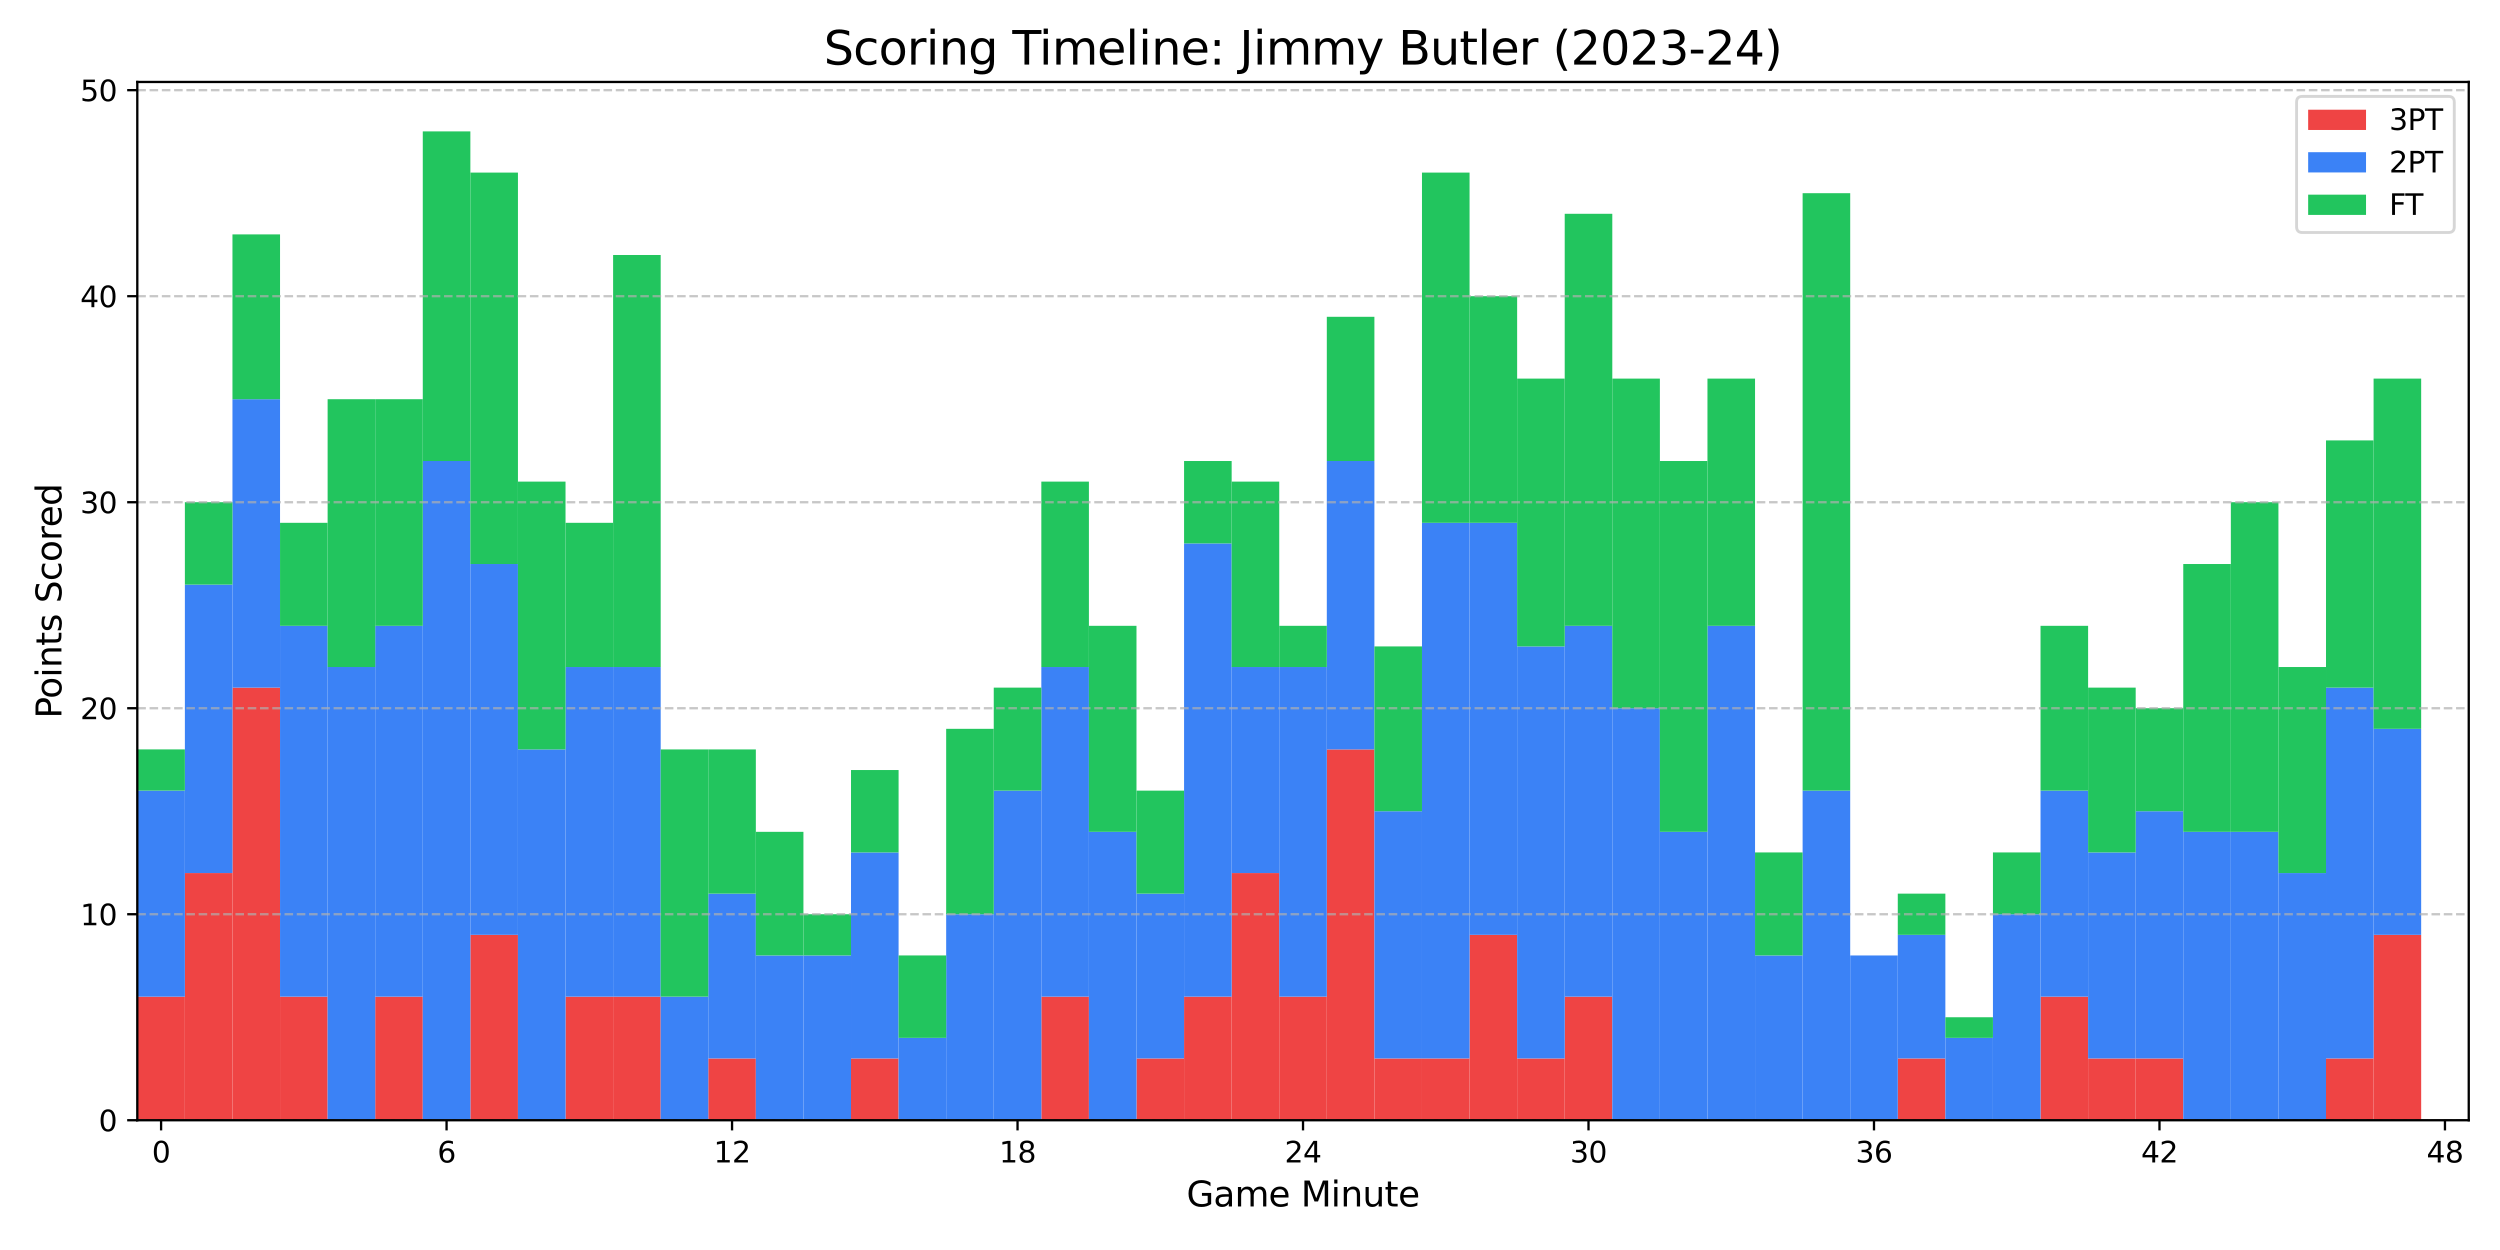 <?xml version="1.0" encoding="utf-8" standalone="no"?>
<!DOCTYPE svg PUBLIC "-//W3C//DTD SVG 1.1//EN"
  "http://www.w3.org/Graphics/SVG/1.1/DTD/svg11.dtd">
<svg xmlns:xlink="http://www.w3.org/1999/xlink" width="864pt" height="432pt" viewBox="0 0 864 432" xmlns="http://www.w3.org/2000/svg" version="1.1">
 <defs>
  <style type="text/css">*{stroke-linejoin: round; stroke-linecap: butt}</style>
 </defs>
 <g id="figure_1">
  <g id="patch_1">
   <path d="M 0 432 
L 864 432 
L 864 0 
L 0 0 
z
" style="fill: #ffffff"/>
  </g>
  <g id="axes_1">
   <g id="patch_2">
    <path d="M 47.45 387.16 
L 853.2 387.16 
L 853.2 28.32 
L 47.45 28.32 
z
" style="fill: #ffffff"/>
   </g>
   <g id="patch_3">
    <path d="M 47.45 387.16 
L 63.894 387.16 
L 63.894 344.441 
L 47.45 344.441 
z
" clip-path="url(#p9a9ae11606)" style="fill: #ef4444"/>
   </g>
   <g id="patch_4">
    <path d="M 63.894 387.16 
L 80.338 387.16 
L 80.338 301.722 
L 63.894 301.722 
z
" clip-path="url(#p9a9ae11606)" style="fill: #ef4444"/>
   </g>
   <g id="patch_5">
    <path d="M 80.338 387.16 
L 96.782 387.16 
L 96.782 237.643 
L 80.338 237.643 
z
" clip-path="url(#p9a9ae11606)" style="fill: #ef4444"/>
   </g>
   <g id="patch_6">
    <path d="M 96.782 387.16 
L 113.226 387.16 
L 113.226 344.441 
L 96.782 344.441 
z
" clip-path="url(#p9a9ae11606)" style="fill: #ef4444"/>
   </g>
   <g id="patch_7">
    <path d="M 113.226 387.16 
L 129.669 387.16 
L 129.669 387.16 
L 113.226 387.16 
z
" clip-path="url(#p9a9ae11606)" style="fill: #ef4444"/>
   </g>
   <g id="patch_8">
    <path d="M 129.669 387.16 
L 146.113 387.16 
L 146.113 344.441 
L 129.669 344.441 
z
" clip-path="url(#p9a9ae11606)" style="fill: #ef4444"/>
   </g>
   <g id="patch_9">
    <path d="M 146.113 387.16 
L 162.557 387.16 
L 162.557 387.16 
L 146.113 387.16 
z
" clip-path="url(#p9a9ae11606)" style="fill: #ef4444"/>
   </g>
   <g id="patch_10">
    <path d="M 162.557 387.16 
L 179.001 387.16 
L 179.001 323.081 
L 162.557 323.081 
z
" clip-path="url(#p9a9ae11606)" style="fill: #ef4444"/>
   </g>
   <g id="patch_11">
    <path d="M 179.001 387.16 
L 195.445 387.16 
L 195.445 387.16 
L 179.001 387.16 
z
" clip-path="url(#p9a9ae11606)" style="fill: #ef4444"/>
   </g>
   <g id="patch_12">
    <path d="M 195.445 387.16 
L 211.889 387.16 
L 211.889 344.441 
L 195.445 344.441 
z
" clip-path="url(#p9a9ae11606)" style="fill: #ef4444"/>
   </g>
   <g id="patch_13">
    <path d="M 211.889 387.16 
L 228.333 387.16 
L 228.333 344.441 
L 211.889 344.441 
z
" clip-path="url(#p9a9ae11606)" style="fill: #ef4444"/>
   </g>
   <g id="patch_14">
    <path d="M 228.333 387.16 
L 244.777 387.16 
L 244.777 387.16 
L 228.333 387.16 
z
" clip-path="url(#p9a9ae11606)" style="fill: #ef4444"/>
   </g>
   <g id="patch_15">
    <path d="M 244.777 387.16 
L 261.22 387.16 
L 261.22 365.8 
L 244.777 365.8 
z
" clip-path="url(#p9a9ae11606)" style="fill: #ef4444"/>
   </g>
   <g id="patch_16">
    <path d="M 261.22 387.16 
L 277.664 387.16 
L 277.664 387.16 
L 261.22 387.16 
z
" clip-path="url(#p9a9ae11606)" style="fill: #ef4444"/>
   </g>
   <g id="patch_17">
    <path d="M 277.664 387.16 
L 294.108 387.16 
L 294.108 387.16 
L 277.664 387.16 
z
" clip-path="url(#p9a9ae11606)" style="fill: #ef4444"/>
   </g>
   <g id="patch_18">
    <path d="M 294.108 387.16 
L 310.552 387.16 
L 310.552 365.8 
L 294.108 365.8 
z
" clip-path="url(#p9a9ae11606)" style="fill: #ef4444"/>
   </g>
   <g id="patch_19">
    <path d="M 310.552 387.16 
L 326.996 387.16 
L 326.996 387.16 
L 310.552 387.16 
z
" clip-path="url(#p9a9ae11606)" style="fill: #ef4444"/>
   </g>
   <g id="patch_20">
    <path d="M 326.996 387.16 
L 343.44 387.16 
L 343.44 387.16 
L 326.996 387.16 
z
" clip-path="url(#p9a9ae11606)" style="fill: #ef4444"/>
   </g>
   <g id="patch_21">
    <path d="M 343.44 387.16 
L 359.884 387.16 
L 359.884 387.16 
L 343.44 387.16 
z
" clip-path="url(#p9a9ae11606)" style="fill: #ef4444"/>
   </g>
   <g id="patch_22">
    <path d="M 359.884 387.16 
L 376.328 387.16 
L 376.328 344.441 
L 359.884 344.441 
z
" clip-path="url(#p9a9ae11606)" style="fill: #ef4444"/>
   </g>
   <g id="patch_23">
    <path d="M 376.328 387.16 
L 392.771 387.16 
L 392.771 387.16 
L 376.328 387.16 
z
" clip-path="url(#p9a9ae11606)" style="fill: #ef4444"/>
   </g>
   <g id="patch_24">
    <path d="M 392.771 387.16 
L 409.215 387.16 
L 409.215 365.8 
L 392.771 365.8 
z
" clip-path="url(#p9a9ae11606)" style="fill: #ef4444"/>
   </g>
   <g id="patch_25">
    <path d="M 409.215 387.16 
L 425.659 387.16 
L 425.659 344.441 
L 409.215 344.441 
z
" clip-path="url(#p9a9ae11606)" style="fill: #ef4444"/>
   </g>
   <g id="patch_26">
    <path d="M 425.659 387.16 
L 442.103 387.16 
L 442.103 301.722 
L 425.659 301.722 
z
" clip-path="url(#p9a9ae11606)" style="fill: #ef4444"/>
   </g>
   <g id="patch_27">
    <path d="M 442.103 387.16 
L 458.547 387.16 
L 458.547 344.441 
L 442.103 344.441 
z
" clip-path="url(#p9a9ae11606)" style="fill: #ef4444"/>
   </g>
   <g id="patch_28">
    <path d="M 458.547 387.16 
L 474.991 387.16 
L 474.991 259.003 
L 458.547 259.003 
z
" clip-path="url(#p9a9ae11606)" style="fill: #ef4444"/>
   </g>
   <g id="patch_29">
    <path d="M 474.991 387.16 
L 491.435 387.16 
L 491.435 365.8 
L 474.991 365.8 
z
" clip-path="url(#p9a9ae11606)" style="fill: #ef4444"/>
   </g>
   <g id="patch_30">
    <path d="M 491.435 387.16 
L 507.879 387.16 
L 507.879 365.8 
L 491.435 365.8 
z
" clip-path="url(#p9a9ae11606)" style="fill: #ef4444"/>
   </g>
   <g id="patch_31">
    <path d="M 507.879 387.16 
L 524.322 387.16 
L 524.322 323.081 
L 507.879 323.081 
z
" clip-path="url(#p9a9ae11606)" style="fill: #ef4444"/>
   </g>
   <g id="patch_32">
    <path d="M 524.322 387.16 
L 540.766 387.16 
L 540.766 365.8 
L 524.322 365.8 
z
" clip-path="url(#p9a9ae11606)" style="fill: #ef4444"/>
   </g>
   <g id="patch_33">
    <path d="M 540.766 387.16 
L 557.21 387.16 
L 557.21 344.441 
L 540.766 344.441 
z
" clip-path="url(#p9a9ae11606)" style="fill: #ef4444"/>
   </g>
   <g id="patch_34">
    <path d="M 557.21 387.16 
L 573.654 387.16 
L 573.654 387.16 
L 557.21 387.16 
z
" clip-path="url(#p9a9ae11606)" style="fill: #ef4444"/>
   </g>
   <g id="patch_35">
    <path d="M 573.654 387.16 
L 590.098 387.16 
L 590.098 387.16 
L 573.654 387.16 
z
" clip-path="url(#p9a9ae11606)" style="fill: #ef4444"/>
   </g>
   <g id="patch_36">
    <path d="M 590.098 387.16 
L 606.542 387.16 
L 606.542 387.16 
L 590.098 387.16 
z
" clip-path="url(#p9a9ae11606)" style="fill: #ef4444"/>
   </g>
   <g id="patch_37">
    <path d="M 606.542 387.16 
L 622.986 387.16 
L 622.986 387.16 
L 606.542 387.16 
z
" clip-path="url(#p9a9ae11606)" style="fill: #ef4444"/>
   </g>
   <g id="patch_38">
    <path d="M 622.986 387.16 
L 639.43 387.16 
L 639.43 387.16 
L 622.986 387.16 
z
" clip-path="url(#p9a9ae11606)" style="fill: #ef4444"/>
   </g>
   <g id="patch_39">
    <path d="M 639.43 387.16 
L 655.873 387.16 
L 655.873 387.16 
L 639.43 387.16 
z
" clip-path="url(#p9a9ae11606)" style="fill: #ef4444"/>
   </g>
   <g id="patch_40">
    <path d="M 655.873 387.16 
L 672.317 387.16 
L 672.317 365.8 
L 655.873 365.8 
z
" clip-path="url(#p9a9ae11606)" style="fill: #ef4444"/>
   </g>
   <g id="patch_41">
    <path d="M 672.317 387.16 
L 688.761 387.16 
L 688.761 387.16 
L 672.317 387.16 
z
" clip-path="url(#p9a9ae11606)" style="fill: #ef4444"/>
   </g>
   <g id="patch_42">
    <path d="M 688.761 387.16 
L 705.205 387.16 
L 705.205 387.16 
L 688.761 387.16 
z
" clip-path="url(#p9a9ae11606)" style="fill: #ef4444"/>
   </g>
   <g id="patch_43">
    <path d="M 705.205 387.16 
L 721.649 387.16 
L 721.649 344.441 
L 705.205 344.441 
z
" clip-path="url(#p9a9ae11606)" style="fill: #ef4444"/>
   </g>
   <g id="patch_44">
    <path d="M 721.649 387.16 
L 738.093 387.16 
L 738.093 365.8 
L 721.649 365.8 
z
" clip-path="url(#p9a9ae11606)" style="fill: #ef4444"/>
   </g>
   <g id="patch_45">
    <path d="M 738.093 387.16 
L 754.537 387.16 
L 754.537 365.8 
L 738.093 365.8 
z
" clip-path="url(#p9a9ae11606)" style="fill: #ef4444"/>
   </g>
   <g id="patch_46">
    <path d="M 754.537 387.16 
L 770.981 387.16 
L 770.981 387.16 
L 754.537 387.16 
z
" clip-path="url(#p9a9ae11606)" style="fill: #ef4444"/>
   </g>
   <g id="patch_47">
    <path d="M 770.981 387.16 
L 787.424 387.16 
L 787.424 387.16 
L 770.981 387.16 
z
" clip-path="url(#p9a9ae11606)" style="fill: #ef4444"/>
   </g>
   <g id="patch_48">
    <path d="M 787.424 387.16 
L 803.868 387.16 
L 803.868 387.16 
L 787.424 387.16 
z
" clip-path="url(#p9a9ae11606)" style="fill: #ef4444"/>
   </g>
   <g id="patch_49">
    <path d="M 803.868 387.16 
L 820.312 387.16 
L 820.312 365.8 
L 803.868 365.8 
z
" clip-path="url(#p9a9ae11606)" style="fill: #ef4444"/>
   </g>
   <g id="patch_50">
    <path d="M 820.312 387.16 
L 836.756 387.16 
L 836.756 323.081 
L 820.312 323.081 
z
" clip-path="url(#p9a9ae11606)" style="fill: #ef4444"/>
   </g>
   <g id="patch_51">
    <path d="M 47.45 344.441 
L 63.894 344.441 
L 63.894 273.243 
L 47.45 273.243 
z
" clip-path="url(#p9a9ae11606)" style="fill: #3b82f6"/>
   </g>
   <g id="patch_52">
    <path d="M 63.894 301.722 
L 80.338 301.722 
L 80.338 202.044 
L 63.894 202.044 
z
" clip-path="url(#p9a9ae11606)" style="fill: #3b82f6"/>
   </g>
   <g id="patch_53">
    <path d="M 80.338 237.643 
L 96.782 237.643 
L 96.782 137.966 
L 80.338 137.966 
z
" clip-path="url(#p9a9ae11606)" style="fill: #3b82f6"/>
   </g>
   <g id="patch_54">
    <path d="M 96.782 344.441 
L 113.226 344.441 
L 113.226 216.284 
L 96.782 216.284 
z
" clip-path="url(#p9a9ae11606)" style="fill: #3b82f6"/>
   </g>
   <g id="patch_55">
    <path d="M 113.226 387.16 
L 129.669 387.16 
L 129.669 230.523 
L 113.226 230.523 
z
" clip-path="url(#p9a9ae11606)" style="fill: #3b82f6"/>
   </g>
   <g id="patch_56">
    <path d="M 129.669 344.441 
L 146.113 344.441 
L 146.113 216.284 
L 129.669 216.284 
z
" clip-path="url(#p9a9ae11606)" style="fill: #3b82f6"/>
   </g>
   <g id="patch_57">
    <path d="M 146.113 387.16 
L 162.557 387.16 
L 162.557 159.325 
L 146.113 159.325 
z
" clip-path="url(#p9a9ae11606)" style="fill: #3b82f6"/>
   </g>
   <g id="patch_58">
    <path d="M 162.557 323.081 
L 179.001 323.081 
L 179.001 194.924 
L 162.557 194.924 
z
" clip-path="url(#p9a9ae11606)" style="fill: #3b82f6"/>
   </g>
   <g id="patch_59">
    <path d="M 179.001 387.16 
L 195.445 387.16 
L 195.445 259.003 
L 179.001 259.003 
z
" clip-path="url(#p9a9ae11606)" style="fill: #3b82f6"/>
   </g>
   <g id="patch_60">
    <path d="M 195.445 344.441 
L 211.889 344.441 
L 211.889 230.523 
L 195.445 230.523 
z
" clip-path="url(#p9a9ae11606)" style="fill: #3b82f6"/>
   </g>
   <g id="patch_61">
    <path d="M 211.889 344.441 
L 228.333 344.441 
L 228.333 230.523 
L 211.889 230.523 
z
" clip-path="url(#p9a9ae11606)" style="fill: #3b82f6"/>
   </g>
   <g id="patch_62">
    <path d="M 228.333 387.16 
L 244.777 387.16 
L 244.777 344.441 
L 228.333 344.441 
z
" clip-path="url(#p9a9ae11606)" style="fill: #3b82f6"/>
   </g>
   <g id="patch_63">
    <path d="M 244.777 365.8 
L 261.22 365.8 
L 261.22 308.842 
L 244.777 308.842 
z
" clip-path="url(#p9a9ae11606)" style="fill: #3b82f6"/>
   </g>
   <g id="patch_64">
    <path d="M 261.22 387.16 
L 277.664 387.16 
L 277.664 330.201 
L 261.22 330.201 
z
" clip-path="url(#p9a9ae11606)" style="fill: #3b82f6"/>
   </g>
   <g id="patch_65">
    <path d="M 277.664 387.16 
L 294.108 387.16 
L 294.108 330.201 
L 277.664 330.201 
z
" clip-path="url(#p9a9ae11606)" style="fill: #3b82f6"/>
   </g>
   <g id="patch_66">
    <path d="M 294.108 365.8 
L 310.552 365.8 
L 310.552 294.602 
L 294.108 294.602 
z
" clip-path="url(#p9a9ae11606)" style="fill: #3b82f6"/>
   </g>
   <g id="patch_67">
    <path d="M 310.552 387.16 
L 326.996 387.16 
L 326.996 358.681 
L 310.552 358.681 
z
" clip-path="url(#p9a9ae11606)" style="fill: #3b82f6"/>
   </g>
   <g id="patch_68">
    <path d="M 326.996 387.16 
L 343.44 387.16 
L 343.44 315.962 
L 326.996 315.962 
z
" clip-path="url(#p9a9ae11606)" style="fill: #3b82f6"/>
   </g>
   <g id="patch_69">
    <path d="M 343.44 387.16 
L 359.884 387.16 
L 359.884 273.243 
L 343.44 273.243 
z
" clip-path="url(#p9a9ae11606)" style="fill: #3b82f6"/>
   </g>
   <g id="patch_70">
    <path d="M 359.884 344.441 
L 376.328 344.441 
L 376.328 230.523 
L 359.884 230.523 
z
" clip-path="url(#p9a9ae11606)" style="fill: #3b82f6"/>
   </g>
   <g id="patch_71">
    <path d="M 376.328 387.16 
L 392.771 387.16 
L 392.771 287.482 
L 376.328 287.482 
z
" clip-path="url(#p9a9ae11606)" style="fill: #3b82f6"/>
   </g>
   <g id="patch_72">
    <path d="M 392.771 365.8 
L 409.215 365.8 
L 409.215 308.842 
L 392.771 308.842 
z
" clip-path="url(#p9a9ae11606)" style="fill: #3b82f6"/>
   </g>
   <g id="patch_73">
    <path d="M 409.215 344.441 
L 425.659 344.441 
L 425.659 187.804 
L 409.215 187.804 
z
" clip-path="url(#p9a9ae11606)" style="fill: #3b82f6"/>
   </g>
   <g id="patch_74">
    <path d="M 425.659 301.722 
L 442.103 301.722 
L 442.103 230.523 
L 425.659 230.523 
z
" clip-path="url(#p9a9ae11606)" style="fill: #3b82f6"/>
   </g>
   <g id="patch_75">
    <path d="M 442.103 344.441 
L 458.547 344.441 
L 458.547 230.523 
L 442.103 230.523 
z
" clip-path="url(#p9a9ae11606)" style="fill: #3b82f6"/>
   </g>
   <g id="patch_76">
    <path d="M 458.547 259.003 
L 474.991 259.003 
L 474.991 159.325 
L 458.547 159.325 
z
" clip-path="url(#p9a9ae11606)" style="fill: #3b82f6"/>
   </g>
   <g id="patch_77">
    <path d="M 474.991 365.8 
L 491.435 365.8 
L 491.435 280.362 
L 474.991 280.362 
z
" clip-path="url(#p9a9ae11606)" style="fill: #3b82f6"/>
   </g>
   <g id="patch_78">
    <path d="M 491.435 365.8 
L 507.879 365.8 
L 507.879 180.685 
L 491.435 180.685 
z
" clip-path="url(#p9a9ae11606)" style="fill: #3b82f6"/>
   </g>
   <g id="patch_79">
    <path d="M 507.879 323.081 
L 524.322 323.081 
L 524.322 180.685 
L 507.879 180.685 
z
" clip-path="url(#p9a9ae11606)" style="fill: #3b82f6"/>
   </g>
   <g id="patch_80">
    <path d="M 524.322 365.8 
L 540.766 365.8 
L 540.766 223.404 
L 524.322 223.404 
z
" clip-path="url(#p9a9ae11606)" style="fill: #3b82f6"/>
   </g>
   <g id="patch_81">
    <path d="M 540.766 344.441 
L 557.21 344.441 
L 557.21 216.284 
L 540.766 216.284 
z
" clip-path="url(#p9a9ae11606)" style="fill: #3b82f6"/>
   </g>
   <g id="patch_82">
    <path d="M 557.21 387.16 
L 573.654 387.16 
L 573.654 244.763 
L 557.21 244.763 
z
" clip-path="url(#p9a9ae11606)" style="fill: #3b82f6"/>
   </g>
   <g id="patch_83">
    <path d="M 573.654 387.16 
L 590.098 387.16 
L 590.098 287.482 
L 573.654 287.482 
z
" clip-path="url(#p9a9ae11606)" style="fill: #3b82f6"/>
   </g>
   <g id="patch_84">
    <path d="M 590.098 387.16 
L 606.542 387.16 
L 606.542 216.284 
L 590.098 216.284 
z
" clip-path="url(#p9a9ae11606)" style="fill: #3b82f6"/>
   </g>
   <g id="patch_85">
    <path d="M 606.542 387.16 
L 622.986 387.16 
L 622.986 330.201 
L 606.542 330.201 
z
" clip-path="url(#p9a9ae11606)" style="fill: #3b82f6"/>
   </g>
   <g id="patch_86">
    <path d="M 622.986 387.16 
L 639.43 387.16 
L 639.43 273.243 
L 622.986 273.243 
z
" clip-path="url(#p9a9ae11606)" style="fill: #3b82f6"/>
   </g>
   <g id="patch_87">
    <path d="M 639.43 387.16 
L 655.873 387.16 
L 655.873 330.201 
L 639.43 330.201 
z
" clip-path="url(#p9a9ae11606)" style="fill: #3b82f6"/>
   </g>
   <g id="patch_88">
    <path d="M 655.873 365.8 
L 672.317 365.8 
L 672.317 323.081 
L 655.873 323.081 
z
" clip-path="url(#p9a9ae11606)" style="fill: #3b82f6"/>
   </g>
   <g id="patch_89">
    <path d="M 672.317 387.16 
L 688.761 387.16 
L 688.761 358.681 
L 672.317 358.681 
z
" clip-path="url(#p9a9ae11606)" style="fill: #3b82f6"/>
   </g>
   <g id="patch_90">
    <path d="M 688.761 387.16 
L 705.205 387.16 
L 705.205 315.962 
L 688.761 315.962 
z
" clip-path="url(#p9a9ae11606)" style="fill: #3b82f6"/>
   </g>
   <g id="patch_91">
    <path d="M 705.205 344.441 
L 721.649 344.441 
L 721.649 273.243 
L 705.205 273.243 
z
" clip-path="url(#p9a9ae11606)" style="fill: #3b82f6"/>
   </g>
   <g id="patch_92">
    <path d="M 721.649 365.8 
L 738.093 365.8 
L 738.093 294.602 
L 721.649 294.602 
z
" clip-path="url(#p9a9ae11606)" style="fill: #3b82f6"/>
   </g>
   <g id="patch_93">
    <path d="M 738.093 365.8 
L 754.537 365.8 
L 754.537 280.362 
L 738.093 280.362 
z
" clip-path="url(#p9a9ae11606)" style="fill: #3b82f6"/>
   </g>
   <g id="patch_94">
    <path d="M 754.537 387.16 
L 770.981 387.16 
L 770.981 287.482 
L 754.537 287.482 
z
" clip-path="url(#p9a9ae11606)" style="fill: #3b82f6"/>
   </g>
   <g id="patch_95">
    <path d="M 770.981 387.16 
L 787.424 387.16 
L 787.424 287.482 
L 770.981 287.482 
z
" clip-path="url(#p9a9ae11606)" style="fill: #3b82f6"/>
   </g>
   <g id="patch_96">
    <path d="M 787.424 387.16 
L 803.868 387.16 
L 803.868 301.722 
L 787.424 301.722 
z
" clip-path="url(#p9a9ae11606)" style="fill: #3b82f6"/>
   </g>
   <g id="patch_97">
    <path d="M 803.868 365.8 
L 820.312 365.8 
L 820.312 237.643 
L 803.868 237.643 
z
" clip-path="url(#p9a9ae11606)" style="fill: #3b82f6"/>
   </g>
   <g id="patch_98">
    <path d="M 820.312 323.081 
L 836.756 323.081 
L 836.756 251.883 
L 820.312 251.883 
z
" clip-path="url(#p9a9ae11606)" style="fill: #3b82f6"/>
   </g>
   <g id="patch_99">
    <path d="M 47.45 273.243 
L 63.894 273.243 
L 63.894 259.003 
L 47.45 259.003 
z
" clip-path="url(#p9a9ae11606)" style="fill: #22c55e"/>
   </g>
   <g id="patch_100">
    <path d="M 63.894 202.044 
L 80.338 202.044 
L 80.338 173.565 
L 63.894 173.565 
z
" clip-path="url(#p9a9ae11606)" style="fill: #22c55e"/>
   </g>
   <g id="patch_101">
    <path d="M 80.338 137.966 
L 96.782 137.966 
L 96.782 81.007 
L 80.338 81.007 
z
" clip-path="url(#p9a9ae11606)" style="fill: #22c55e"/>
   </g>
   <g id="patch_102">
    <path d="M 96.782 216.284 
L 113.226 216.284 
L 113.226 180.685 
L 96.782 180.685 
z
" clip-path="url(#p9a9ae11606)" style="fill: #22c55e"/>
   </g>
   <g id="patch_103">
    <path d="M 113.226 230.523 
L 129.669 230.523 
L 129.669 137.966 
L 113.226 137.966 
z
" clip-path="url(#p9a9ae11606)" style="fill: #22c55e"/>
   </g>
   <g id="patch_104">
    <path d="M 129.669 216.284 
L 146.113 216.284 
L 146.113 137.966 
L 129.669 137.966 
z
" clip-path="url(#p9a9ae11606)" style="fill: #22c55e"/>
   </g>
   <g id="patch_105">
    <path d="M 146.113 159.325 
L 162.557 159.325 
L 162.557 45.408 
L 146.113 45.408 
z
" clip-path="url(#p9a9ae11606)" style="fill: #22c55e"/>
   </g>
   <g id="patch_106">
    <path d="M 162.557 194.924 
L 179.001 194.924 
L 179.001 59.647 
L 162.557 59.647 
z
" clip-path="url(#p9a9ae11606)" style="fill: #22c55e"/>
   </g>
   <g id="patch_107">
    <path d="M 179.001 259.003 
L 195.445 259.003 
L 195.445 166.445 
L 179.001 166.445 
z
" clip-path="url(#p9a9ae11606)" style="fill: #22c55e"/>
   </g>
   <g id="patch_108">
    <path d="M 195.445 230.523 
L 211.889 230.523 
L 211.889 180.685 
L 195.445 180.685 
z
" clip-path="url(#p9a9ae11606)" style="fill: #22c55e"/>
   </g>
   <g id="patch_109">
    <path d="M 211.889 230.523 
L 228.333 230.523 
L 228.333 88.127 
L 211.889 88.127 
z
" clip-path="url(#p9a9ae11606)" style="fill: #22c55e"/>
   </g>
   <g id="patch_110">
    <path d="M 228.333 344.441 
L 244.777 344.441 
L 244.777 259.003 
L 228.333 259.003 
z
" clip-path="url(#p9a9ae11606)" style="fill: #22c55e"/>
   </g>
   <g id="patch_111">
    <path d="M 244.777 308.842 
L 261.22 308.842 
L 261.22 259.003 
L 244.777 259.003 
z
" clip-path="url(#p9a9ae11606)" style="fill: #22c55e"/>
   </g>
   <g id="patch_112">
    <path d="M 261.22 330.201 
L 277.664 330.201 
L 277.664 287.482 
L 261.22 287.482 
z
" clip-path="url(#p9a9ae11606)" style="fill: #22c55e"/>
   </g>
   <g id="patch_113">
    <path d="M 277.664 330.201 
L 294.108 330.201 
L 294.108 315.962 
L 277.664 315.962 
z
" clip-path="url(#p9a9ae11606)" style="fill: #22c55e"/>
   </g>
   <g id="patch_114">
    <path d="M 294.108 294.602 
L 310.552 294.602 
L 310.552 266.123 
L 294.108 266.123 
z
" clip-path="url(#p9a9ae11606)" style="fill: #22c55e"/>
   </g>
   <g id="patch_115">
    <path d="M 310.552 358.681 
L 326.996 358.681 
L 326.996 330.201 
L 310.552 330.201 
z
" clip-path="url(#p9a9ae11606)" style="fill: #22c55e"/>
   </g>
   <g id="patch_116">
    <path d="M 326.996 315.962 
L 343.44 315.962 
L 343.44 251.883 
L 326.996 251.883 
z
" clip-path="url(#p9a9ae11606)" style="fill: #22c55e"/>
   </g>
   <g id="patch_117">
    <path d="M 343.44 273.243 
L 359.884 273.243 
L 359.884 237.643 
L 343.44 237.643 
z
" clip-path="url(#p9a9ae11606)" style="fill: #22c55e"/>
   </g>
   <g id="patch_118">
    <path d="M 359.884 230.523 
L 376.328 230.523 
L 376.328 166.445 
L 359.884 166.445 
z
" clip-path="url(#p9a9ae11606)" style="fill: #22c55e"/>
   </g>
   <g id="patch_119">
    <path d="M 376.328 287.482 
L 392.771 287.482 
L 392.771 216.284 
L 376.328 216.284 
z
" clip-path="url(#p9a9ae11606)" style="fill: #22c55e"/>
   </g>
   <g id="patch_120">
    <path d="M 392.771 308.842 
L 409.215 308.842 
L 409.215 273.243 
L 392.771 273.243 
z
" clip-path="url(#p9a9ae11606)" style="fill: #22c55e"/>
   </g>
   <g id="patch_121">
    <path d="M 409.215 187.804 
L 425.659 187.804 
L 425.659 159.325 
L 409.215 159.325 
z
" clip-path="url(#p9a9ae11606)" style="fill: #22c55e"/>
   </g>
   <g id="patch_122">
    <path d="M 425.659 230.523 
L 442.103 230.523 
L 442.103 166.445 
L 425.659 166.445 
z
" clip-path="url(#p9a9ae11606)" style="fill: #22c55e"/>
   </g>
   <g id="patch_123">
    <path d="M 442.103 230.523 
L 458.547 230.523 
L 458.547 216.284 
L 442.103 216.284 
z
" clip-path="url(#p9a9ae11606)" style="fill: #22c55e"/>
   </g>
   <g id="patch_124">
    <path d="M 458.547 159.325 
L 474.991 159.325 
L 474.991 109.486 
L 458.547 109.486 
z
" clip-path="url(#p9a9ae11606)" style="fill: #22c55e"/>
   </g>
   <g id="patch_125">
    <path d="M 474.991 280.362 
L 491.435 280.362 
L 491.435 223.404 
L 474.991 223.404 
z
" clip-path="url(#p9a9ae11606)" style="fill: #22c55e"/>
   </g>
   <g id="patch_126">
    <path d="M 491.435 180.685 
L 507.879 180.685 
L 507.879 59.647 
L 491.435 59.647 
z
" clip-path="url(#p9a9ae11606)" style="fill: #22c55e"/>
   </g>
   <g id="patch_127">
    <path d="M 507.879 180.685 
L 524.322 180.685 
L 524.322 102.366 
L 507.879 102.366 
z
" clip-path="url(#p9a9ae11606)" style="fill: #22c55e"/>
   </g>
   <g id="patch_128">
    <path d="M 524.322 223.404 
L 540.766 223.404 
L 540.766 130.846 
L 524.322 130.846 
z
" clip-path="url(#p9a9ae11606)" style="fill: #22c55e"/>
   </g>
   <g id="patch_129">
    <path d="M 540.766 216.284 
L 557.21 216.284 
L 557.21 73.887 
L 540.766 73.887 
z
" clip-path="url(#p9a9ae11606)" style="fill: #22c55e"/>
   </g>
   <g id="patch_130">
    <path d="M 557.21 244.763 
L 573.654 244.763 
L 573.654 130.846 
L 557.21 130.846 
z
" clip-path="url(#p9a9ae11606)" style="fill: #22c55e"/>
   </g>
   <g id="patch_131">
    <path d="M 573.654 287.482 
L 590.098 287.482 
L 590.098 159.325 
L 573.654 159.325 
z
" clip-path="url(#p9a9ae11606)" style="fill: #22c55e"/>
   </g>
   <g id="patch_132">
    <path d="M 590.098 216.284 
L 606.542 216.284 
L 606.542 130.846 
L 590.098 130.846 
z
" clip-path="url(#p9a9ae11606)" style="fill: #22c55e"/>
   </g>
   <g id="patch_133">
    <path d="M 606.542 330.201 
L 622.986 330.201 
L 622.986 294.602 
L 606.542 294.602 
z
" clip-path="url(#p9a9ae11606)" style="fill: #22c55e"/>
   </g>
   <g id="patch_134">
    <path d="M 622.986 273.243 
L 639.43 273.243 
L 639.43 66.767 
L 622.986 66.767 
z
" clip-path="url(#p9a9ae11606)" style="fill: #22c55e"/>
   </g>
   <g id="patch_135">
    <path d="M 639.43 330.201 
L 655.873 330.201 
L 655.873 330.201 
L 639.43 330.201 
z
" clip-path="url(#p9a9ae11606)" style="fill: #22c55e"/>
   </g>
   <g id="patch_136">
    <path d="M 655.873 323.081 
L 672.317 323.081 
L 672.317 308.842 
L 655.873 308.842 
z
" clip-path="url(#p9a9ae11606)" style="fill: #22c55e"/>
   </g>
   <g id="patch_137">
    <path d="M 672.317 358.681 
L 688.761 358.681 
L 688.761 351.561 
L 672.317 351.561 
z
" clip-path="url(#p9a9ae11606)" style="fill: #22c55e"/>
   </g>
   <g id="patch_138">
    <path d="M 688.761 315.962 
L 705.205 315.962 
L 705.205 294.602 
L 688.761 294.602 
z
" clip-path="url(#p9a9ae11606)" style="fill: #22c55e"/>
   </g>
   <g id="patch_139">
    <path d="M 705.205 273.243 
L 721.649 273.243 
L 721.649 216.284 
L 705.205 216.284 
z
" clip-path="url(#p9a9ae11606)" style="fill: #22c55e"/>
   </g>
   <g id="patch_140">
    <path d="M 721.649 294.602 
L 738.093 294.602 
L 738.093 237.643 
L 721.649 237.643 
z
" clip-path="url(#p9a9ae11606)" style="fill: #22c55e"/>
   </g>
   <g id="patch_141">
    <path d="M 738.093 280.362 
L 754.537 280.362 
L 754.537 244.763 
L 738.093 244.763 
z
" clip-path="url(#p9a9ae11606)" style="fill: #22c55e"/>
   </g>
   <g id="patch_142">
    <path d="M 754.537 287.482 
L 770.981 287.482 
L 770.981 194.924 
L 754.537 194.924 
z
" clip-path="url(#p9a9ae11606)" style="fill: #22c55e"/>
   </g>
   <g id="patch_143">
    <path d="M 770.981 287.482 
L 787.424 287.482 
L 787.424 173.565 
L 770.981 173.565 
z
" clip-path="url(#p9a9ae11606)" style="fill: #22c55e"/>
   </g>
   <g id="patch_144">
    <path d="M 787.424 301.722 
L 803.868 301.722 
L 803.868 230.523 
L 787.424 230.523 
z
" clip-path="url(#p9a9ae11606)" style="fill: #22c55e"/>
   </g>
   <g id="patch_145">
    <path d="M 803.868 237.643 
L 820.312 237.643 
L 820.312 152.205 
L 803.868 152.205 
z
" clip-path="url(#p9a9ae11606)" style="fill: #22c55e"/>
   </g>
   <g id="patch_146">
    <path d="M 820.312 251.883 
L 836.756 251.883 
L 836.756 130.846 
L 820.312 130.846 
z
" clip-path="url(#p9a9ae11606)" style="fill: #22c55e"/>
   </g>
   <g id="matplotlib.axis_1">
    <g id="xtick_1">
     <g id="line2d_1">
      <defs>
       <path id="m79d173ae9a" d="M 0 0 
L 0 3.5 
" style="stroke: #000000; stroke-width: 0.8"/>
      </defs>
      <g>
       <use xlink:href="#m79d173ae9a" x="55.672" y="387.16" style="stroke: #000000; stroke-width: 0.8"/>
      </g>
     </g>
     <g id="text_1">
      <!-- 0 -->
      <g transform="translate(52.491 401.758) scale(0.1 -0.1)">
       <defs>
        <path id="DejaVuSans-30" d="M 2034 4250 
Q 1547 4250 1301 3770 
Q 1056 3291 1056 2328 
Q 1056 1369 1301 889 
Q 1547 409 2034 409 
Q 2525 409 2770 889 
Q 3016 1369 3016 2328 
Q 3016 3291 2770 3770 
Q 2525 4250 2034 4250 
z
M 2034 4750 
Q 2819 4750 3233 4129 
Q 3647 3509 3647 2328 
Q 3647 1150 3233 529 
Q 2819 -91 2034 -91 
Q 1250 -91 836 529 
Q 422 1150 422 2328 
Q 422 3509 836 4129 
Q 1250 4750 2034 4750 
z
" transform="scale(0.016)"/>
       </defs>
       <use xlink:href="#DejaVuSans-30"/>
      </g>
     </g>
    </g>
    <g id="xtick_2">
     <g id="line2d_2">
      <g>
       <use xlink:href="#m79d173ae9a" x="154.335" y="387.16" style="stroke: #000000; stroke-width: 0.8"/>
      </g>
     </g>
     <g id="text_2">
      <!-- 6 -->
      <g transform="translate(151.154 401.758) scale(0.1 -0.1)">
       <defs>
        <path id="DejaVuSans-36" d="M 2113 2584 
Q 1688 2584 1439 2293 
Q 1191 2003 1191 1497 
Q 1191 994 1439 701 
Q 1688 409 2113 409 
Q 2538 409 2786 701 
Q 3034 994 3034 1497 
Q 3034 2003 2786 2293 
Q 2538 2584 2113 2584 
z
M 3366 4563 
L 3366 3988 
Q 3128 4100 2886 4159 
Q 2644 4219 2406 4219 
Q 1781 4219 1451 3797 
Q 1122 3375 1075 2522 
Q 1259 2794 1537 2939 
Q 1816 3084 2150 3084 
Q 2853 3084 3261 2657 
Q 3669 2231 3669 1497 
Q 3669 778 3244 343 
Q 2819 -91 2113 -91 
Q 1303 -91 875 529 
Q 447 1150 447 2328 
Q 447 3434 972 4092 
Q 1497 4750 2381 4750 
Q 2619 4750 2861 4703 
Q 3103 4656 3366 4563 
z
" transform="scale(0.016)"/>
       </defs>
       <use xlink:href="#DejaVuSans-36"/>
      </g>
     </g>
    </g>
    <g id="xtick_3">
     <g id="line2d_3">
      <g>
       <use xlink:href="#m79d173ae9a" x="252.998" y="387.16" style="stroke: #000000; stroke-width: 0.8"/>
      </g>
     </g>
     <g id="text_3">
      <!-- 12 -->
      <g transform="translate(246.636 401.758) scale(0.1 -0.1)">
       <defs>
        <path id="DejaVuSans-31" d="M 794 531 
L 1825 531 
L 1825 4091 
L 703 3866 
L 703 4441 
L 1819 4666 
L 2450 4666 
L 2450 531 
L 3481 531 
L 3481 0 
L 794 0 
L 794 531 
z
" transform="scale(0.016)"/>
        <path id="DejaVuSans-32" d="M 1228 531 
L 3431 531 
L 3431 0 
L 469 0 
L 469 531 
Q 828 903 1448 1529 
Q 2069 2156 2228 2338 
Q 2531 2678 2651 2914 
Q 2772 3150 2772 3378 
Q 2772 3750 2511 3984 
Q 2250 4219 1831 4219 
Q 1534 4219 1204 4116 
Q 875 4013 500 3803 
L 500 4441 
Q 881 4594 1212 4672 
Q 1544 4750 1819 4750 
Q 2544 4750 2975 4387 
Q 3406 4025 3406 3419 
Q 3406 3131 3298 2873 
Q 3191 2616 2906 2266 
Q 2828 2175 2409 1742 
Q 1991 1309 1228 531 
z
" transform="scale(0.016)"/>
       </defs>
       <use xlink:href="#DejaVuSans-31"/>
       <use xlink:href="#DejaVuSans-32" transform="translate(63.623 0)"/>
      </g>
     </g>
    </g>
    <g id="xtick_4">
     <g id="line2d_4">
      <g>
       <use xlink:href="#m79d173ae9a" x="351.662" y="387.16" style="stroke: #000000; stroke-width: 0.8"/>
      </g>
     </g>
     <g id="text_4">
      <!-- 18 -->
      <g transform="translate(345.299 401.758) scale(0.1 -0.1)">
       <defs>
        <path id="DejaVuSans-38" d="M 2034 2216 
Q 1584 2216 1326 1975 
Q 1069 1734 1069 1313 
Q 1069 891 1326 650 
Q 1584 409 2034 409 
Q 2484 409 2743 651 
Q 3003 894 3003 1313 
Q 3003 1734 2745 1975 
Q 2488 2216 2034 2216 
z
M 1403 2484 
Q 997 2584 770 2862 
Q 544 3141 544 3541 
Q 544 4100 942 4425 
Q 1341 4750 2034 4750 
Q 2731 4750 3128 4425 
Q 3525 4100 3525 3541 
Q 3525 3141 3298 2862 
Q 3072 2584 2669 2484 
Q 3125 2378 3379 2068 
Q 3634 1759 3634 1313 
Q 3634 634 3220 271 
Q 2806 -91 2034 -91 
Q 1263 -91 848 271 
Q 434 634 434 1313 
Q 434 1759 690 2068 
Q 947 2378 1403 2484 
z
M 1172 3481 
Q 1172 3119 1398 2916 
Q 1625 2713 2034 2713 
Q 2441 2713 2670 2916 
Q 2900 3119 2900 3481 
Q 2900 3844 2670 4047 
Q 2441 4250 2034 4250 
Q 1625 4250 1398 4047 
Q 1172 3844 1172 3481 
z
" transform="scale(0.016)"/>
       </defs>
       <use xlink:href="#DejaVuSans-31"/>
       <use xlink:href="#DejaVuSans-38" transform="translate(63.623 0)"/>
      </g>
     </g>
    </g>
    <g id="xtick_5">
     <g id="line2d_5">
      <g>
       <use xlink:href="#m79d173ae9a" x="450.325" y="387.16" style="stroke: #000000; stroke-width: 0.8"/>
      </g>
     </g>
     <g id="text_5">
      <!-- 24 -->
      <g transform="translate(443.962 401.758) scale(0.1 -0.1)">
       <defs>
        <path id="DejaVuSans-34" d="M 2419 4116 
L 825 1625 
L 2419 1625 
L 2419 4116 
z
M 2253 4666 
L 3047 4666 
L 3047 1625 
L 3713 1625 
L 3713 1100 
L 3047 1100 
L 3047 0 
L 2419 0 
L 2419 1100 
L 313 1100 
L 313 1709 
L 2253 4666 
z
" transform="scale(0.016)"/>
       </defs>
       <use xlink:href="#DejaVuSans-32"/>
       <use xlink:href="#DejaVuSans-34" transform="translate(63.623 0)"/>
      </g>
     </g>
    </g>
    <g id="xtick_6">
     <g id="line2d_6">
      <g>
       <use xlink:href="#m79d173ae9a" x="548.988" y="387.16" style="stroke: #000000; stroke-width: 0.8"/>
      </g>
     </g>
     <g id="text_6">
      <!-- 30 -->
      <g transform="translate(542.626 401.758) scale(0.1 -0.1)">
       <defs>
        <path id="DejaVuSans-33" d="M 2597 2516 
Q 3050 2419 3304 2112 
Q 3559 1806 3559 1356 
Q 3559 666 3084 287 
Q 2609 -91 1734 -91 
Q 1441 -91 1130 -33 
Q 819 25 488 141 
L 488 750 
Q 750 597 1062 519 
Q 1375 441 1716 441 
Q 2309 441 2620 675 
Q 2931 909 2931 1356 
Q 2931 1769 2642 2001 
Q 2353 2234 1838 2234 
L 1294 2234 
L 1294 2753 
L 1863 2753 
Q 2328 2753 2575 2939 
Q 2822 3125 2822 3475 
Q 2822 3834 2567 4026 
Q 2313 4219 1838 4219 
Q 1578 4219 1281 4162 
Q 984 4106 628 3988 
L 628 4550 
Q 988 4650 1302 4700 
Q 1616 4750 1894 4750 
Q 2613 4750 3031 4423 
Q 3450 4097 3450 3541 
Q 3450 3153 3228 2886 
Q 3006 2619 2597 2516 
z
" transform="scale(0.016)"/>
       </defs>
       <use xlink:href="#DejaVuSans-33"/>
       <use xlink:href="#DejaVuSans-30" transform="translate(63.623 0)"/>
      </g>
     </g>
    </g>
    <g id="xtick_7">
     <g id="line2d_7">
      <g>
       <use xlink:href="#m79d173ae9a" x="647.652" y="387.16" style="stroke: #000000; stroke-width: 0.8"/>
      </g>
     </g>
     <g id="text_7">
      <!-- 36 -->
      <g transform="translate(641.289 401.758) scale(0.1 -0.1)">
       <use xlink:href="#DejaVuSans-33"/>
       <use xlink:href="#DejaVuSans-36" transform="translate(63.623 0)"/>
      </g>
     </g>
    </g>
    <g id="xtick_8">
     <g id="line2d_8">
      <g>
       <use xlink:href="#m79d173ae9a" x="746.315" y="387.16" style="stroke: #000000; stroke-width: 0.8"/>
      </g>
     </g>
     <g id="text_8">
      <!-- 42 -->
      <g transform="translate(739.952 401.758) scale(0.1 -0.1)">
       <use xlink:href="#DejaVuSans-34"/>
       <use xlink:href="#DejaVuSans-32" transform="translate(63.623 0)"/>
      </g>
     </g>
    </g>
    <g id="xtick_9">
     <g id="line2d_9">
      <g>
       <use xlink:href="#m79d173ae9a" x="844.978" y="387.16" style="stroke: #000000; stroke-width: 0.8"/>
      </g>
     </g>
     <g id="text_9">
      <!-- 48 -->
      <g transform="translate(838.616 401.758) scale(0.1 -0.1)">
       <use xlink:href="#DejaVuSans-34"/>
       <use xlink:href="#DejaVuSans-38" transform="translate(63.623 0)"/>
      </g>
     </g>
    </g>
    <g id="text_10">
     <!-- Game Minute -->
     <g transform="translate(410.063 416.956) scale(0.12 -0.12)">
      <defs>
       <path id="DejaVuSans-47" d="M 3809 666 
L 3809 1919 
L 2778 1919 
L 2778 2438 
L 4434 2438 
L 4434 434 
Q 4069 175 3628 42 
Q 3188 -91 2688 -91 
Q 1594 -91 976 548 
Q 359 1188 359 2328 
Q 359 3472 976 4111 
Q 1594 4750 2688 4750 
Q 3144 4750 3555 4637 
Q 3966 4525 4313 4306 
L 4313 3634 
Q 3963 3931 3569 4081 
Q 3175 4231 2741 4231 
Q 1884 4231 1454 3753 
Q 1025 3275 1025 2328 
Q 1025 1384 1454 906 
Q 1884 428 2741 428 
Q 3075 428 3337 486 
Q 3600 544 3809 666 
z
" transform="scale(0.016)"/>
       <path id="DejaVuSans-61" d="M 2194 1759 
Q 1497 1759 1228 1600 
Q 959 1441 959 1056 
Q 959 750 1161 570 
Q 1363 391 1709 391 
Q 2188 391 2477 730 
Q 2766 1069 2766 1631 
L 2766 1759 
L 2194 1759 
z
M 3341 1997 
L 3341 0 
L 2766 0 
L 2766 531 
Q 2569 213 2275 61 
Q 1981 -91 1556 -91 
Q 1019 -91 701 211 
Q 384 513 384 1019 
Q 384 1609 779 1909 
Q 1175 2209 1959 2209 
L 2766 2209 
L 2766 2266 
Q 2766 2663 2505 2880 
Q 2244 3097 1772 3097 
Q 1472 3097 1187 3025 
Q 903 2953 641 2809 
L 641 3341 
Q 956 3463 1253 3523 
Q 1550 3584 1831 3584 
Q 2591 3584 2966 3190 
Q 3341 2797 3341 1997 
z
" transform="scale(0.016)"/>
       <path id="DejaVuSans-6d" d="M 3328 2828 
Q 3544 3216 3844 3400 
Q 4144 3584 4550 3584 
Q 5097 3584 5394 3201 
Q 5691 2819 5691 2113 
L 5691 0 
L 5113 0 
L 5113 2094 
Q 5113 2597 4934 2840 
Q 4756 3084 4391 3084 
Q 3944 3084 3684 2787 
Q 3425 2491 3425 1978 
L 3425 0 
L 2847 0 
L 2847 2094 
Q 2847 2600 2669 2842 
Q 2491 3084 2119 3084 
Q 1678 3084 1418 2786 
Q 1159 2488 1159 1978 
L 1159 0 
L 581 0 
L 581 3500 
L 1159 3500 
L 1159 2956 
Q 1356 3278 1631 3431 
Q 1906 3584 2284 3584 
Q 2666 3584 2933 3390 
Q 3200 3197 3328 2828 
z
" transform="scale(0.016)"/>
       <path id="DejaVuSans-65" d="M 3597 1894 
L 3597 1613 
L 953 1613 
Q 991 1019 1311 708 
Q 1631 397 2203 397 
Q 2534 397 2845 478 
Q 3156 559 3463 722 
L 3463 178 
Q 3153 47 2828 -22 
Q 2503 -91 2169 -91 
Q 1331 -91 842 396 
Q 353 884 353 1716 
Q 353 2575 817 3079 
Q 1281 3584 2069 3584 
Q 2775 3584 3186 3129 
Q 3597 2675 3597 1894 
z
M 3022 2063 
Q 3016 2534 2758 2815 
Q 2500 3097 2075 3097 
Q 1594 3097 1305 2825 
Q 1016 2553 972 2059 
L 3022 2063 
z
" transform="scale(0.016)"/>
       <path id="DejaVuSans-20" transform="scale(0.016)"/>
       <path id="DejaVuSans-4d" d="M 628 4666 
L 1569 4666 
L 2759 1491 
L 3956 4666 
L 4897 4666 
L 4897 0 
L 4281 0 
L 4281 4097 
L 3078 897 
L 2444 897 
L 1241 4097 
L 1241 0 
L 628 0 
L 628 4666 
z
" transform="scale(0.016)"/>
       <path id="DejaVuSans-69" d="M 603 3500 
L 1178 3500 
L 1178 0 
L 603 0 
L 603 3500 
z
M 603 4863 
L 1178 4863 
L 1178 4134 
L 603 4134 
L 603 4863 
z
" transform="scale(0.016)"/>
       <path id="DejaVuSans-6e" d="M 3513 2113 
L 3513 0 
L 2938 0 
L 2938 2094 
Q 2938 2591 2744 2837 
Q 2550 3084 2163 3084 
Q 1697 3084 1428 2787 
Q 1159 2491 1159 1978 
L 1159 0 
L 581 0 
L 581 3500 
L 1159 3500 
L 1159 2956 
Q 1366 3272 1645 3428 
Q 1925 3584 2291 3584 
Q 2894 3584 3203 3211 
Q 3513 2838 3513 2113 
z
" transform="scale(0.016)"/>
       <path id="DejaVuSans-75" d="M 544 1381 
L 544 3500 
L 1119 3500 
L 1119 1403 
Q 1119 906 1312 657 
Q 1506 409 1894 409 
Q 2359 409 2629 706 
Q 2900 1003 2900 1516 
L 2900 3500 
L 3475 3500 
L 3475 0 
L 2900 0 
L 2900 538 
Q 2691 219 2414 64 
Q 2138 -91 1772 -91 
Q 1169 -91 856 284 
Q 544 659 544 1381 
z
M 1991 3584 
L 1991 3584 
z
" transform="scale(0.016)"/>
       <path id="DejaVuSans-74" d="M 1172 4494 
L 1172 3500 
L 2356 3500 
L 2356 3053 
L 1172 3053 
L 1172 1153 
Q 1172 725 1289 603 
Q 1406 481 1766 481 
L 2356 481 
L 2356 0 
L 1766 0 
Q 1100 0 847 248 
Q 594 497 594 1153 
L 594 3053 
L 172 3053 
L 172 3500 
L 594 3500 
L 594 4494 
L 1172 4494 
z
" transform="scale(0.016)"/>
      </defs>
      <use xlink:href="#DejaVuSans-47"/>
      <use xlink:href="#DejaVuSans-61" transform="translate(77.49 0)"/>
      <use xlink:href="#DejaVuSans-6d" transform="translate(138.77 0)"/>
      <use xlink:href="#DejaVuSans-65" transform="translate(236.182 0)"/>
      <use xlink:href="#DejaVuSans-20" transform="translate(297.705 0)"/>
      <use xlink:href="#DejaVuSans-4d" transform="translate(329.492 0)"/>
      <use xlink:href="#DejaVuSans-69" transform="translate(415.771 0)"/>
      <use xlink:href="#DejaVuSans-6e" transform="translate(443.555 0)"/>
      <use xlink:href="#DejaVuSans-75" transform="translate(506.934 0)"/>
      <use xlink:href="#DejaVuSans-74" transform="translate(570.312 0)"/>
      <use xlink:href="#DejaVuSans-65" transform="translate(609.521 0)"/>
     </g>
    </g>
   </g>
   <g id="matplotlib.axis_2">
    <g id="ytick_1">
     <g id="line2d_10">
      <path d="M 47.45 387.16 
L 853.2 387.16 
" clip-path="url(#p9a9ae11606)" style="fill: none; stroke-dasharray: 2.96,1.28; stroke-dashoffset: 0; stroke: #b0b0b0; stroke-opacity: 0.7; stroke-width: 0.8"/>
     </g>
     <g id="line2d_11">
      <defs>
       <path id="md0b4191a71" d="M 0 0 
L -3.5 0 
" style="stroke: #000000; stroke-width: 0.8"/>
      </defs>
      <g>
       <use xlink:href="#md0b4191a71" x="47.45" y="387.16" style="stroke: #000000; stroke-width: 0.8"/>
      </g>
     </g>
     <g id="text_11">
      <!-- 0 -->
      <g transform="translate(34.087 390.959) scale(0.1 -0.1)">
       <use xlink:href="#DejaVuSans-30"/>
      </g>
     </g>
    </g>
    <g id="ytick_2">
     <g id="line2d_12">
      <path d="M 47.45 315.962 
L 853.2 315.962 
" clip-path="url(#p9a9ae11606)" style="fill: none; stroke-dasharray: 2.96,1.28; stroke-dashoffset: 0; stroke: #b0b0b0; stroke-opacity: 0.7; stroke-width: 0.8"/>
     </g>
     <g id="line2d_13">
      <g>
       <use xlink:href="#md0b4191a71" x="47.45" y="315.962" style="stroke: #000000; stroke-width: 0.8"/>
      </g>
     </g>
     <g id="text_12">
      <!-- 10 -->
      <g transform="translate(27.725 319.761) scale(0.1 -0.1)">
       <use xlink:href="#DejaVuSans-31"/>
       <use xlink:href="#DejaVuSans-30" transform="translate(63.623 0)"/>
      </g>
     </g>
    </g>
    <g id="ytick_3">
     <g id="line2d_14">
      <path d="M 47.45 244.763 
L 853.2 244.763 
" clip-path="url(#p9a9ae11606)" style="fill: none; stroke-dasharray: 2.96,1.28; stroke-dashoffset: 0; stroke: #b0b0b0; stroke-opacity: 0.7; stroke-width: 0.8"/>
     </g>
     <g id="line2d_15">
      <g>
       <use xlink:href="#md0b4191a71" x="47.45" y="244.763" style="stroke: #000000; stroke-width: 0.8"/>
      </g>
     </g>
     <g id="text_13">
      <!-- 20 -->
      <g transform="translate(27.725 248.562) scale(0.1 -0.1)">
       <use xlink:href="#DejaVuSans-32"/>
       <use xlink:href="#DejaVuSans-30" transform="translate(63.623 0)"/>
      </g>
     </g>
    </g>
    <g id="ytick_4">
     <g id="line2d_16">
      <path d="M 47.45 173.565 
L 853.2 173.565 
" clip-path="url(#p9a9ae11606)" style="fill: none; stroke-dasharray: 2.96,1.28; stroke-dashoffset: 0; stroke: #b0b0b0; stroke-opacity: 0.7; stroke-width: 0.8"/>
     </g>
     <g id="line2d_17">
      <g>
       <use xlink:href="#md0b4191a71" x="47.45" y="173.565" style="stroke: #000000; stroke-width: 0.8"/>
      </g>
     </g>
     <g id="text_14">
      <!-- 30 -->
      <g transform="translate(27.725 177.364) scale(0.1 -0.1)">
       <use xlink:href="#DejaVuSans-33"/>
       <use xlink:href="#DejaVuSans-30" transform="translate(63.623 0)"/>
      </g>
     </g>
    </g>
    <g id="ytick_5">
     <g id="line2d_18">
      <path d="M 47.45 102.366 
L 853.2 102.366 
" clip-path="url(#p9a9ae11606)" style="fill: none; stroke-dasharray: 2.96,1.28; stroke-dashoffset: 0; stroke: #b0b0b0; stroke-opacity: 0.7; stroke-width: 0.8"/>
     </g>
     <g id="line2d_19">
      <g>
       <use xlink:href="#md0b4191a71" x="47.45" y="102.366" style="stroke: #000000; stroke-width: 0.8"/>
      </g>
     </g>
     <g id="text_15">
      <!-- 40 -->
      <g transform="translate(27.725 106.166) scale(0.1 -0.1)">
       <use xlink:href="#DejaVuSans-34"/>
       <use xlink:href="#DejaVuSans-30" transform="translate(63.623 0)"/>
      </g>
     </g>
    </g>
    <g id="ytick_6">
     <g id="line2d_20">
      <path d="M 47.45 31.168 
L 853.2 31.168 
" clip-path="url(#p9a9ae11606)" style="fill: none; stroke-dasharray: 2.96,1.28; stroke-dashoffset: 0; stroke: #b0b0b0; stroke-opacity: 0.7; stroke-width: 0.8"/>
     </g>
     <g id="line2d_21">
      <g>
       <use xlink:href="#md0b4191a71" x="47.45" y="31.168" style="stroke: #000000; stroke-width: 0.8"/>
      </g>
     </g>
     <g id="text_16">
      <!-- 50 -->
      <g transform="translate(27.725 34.967) scale(0.1 -0.1)">
       <defs>
        <path id="DejaVuSans-35" d="M 691 4666 
L 3169 4666 
L 3169 4134 
L 1269 4134 
L 1269 2991 
Q 1406 3038 1543 3061 
Q 1681 3084 1819 3084 
Q 2600 3084 3056 2656 
Q 3513 2228 3513 1497 
Q 3513 744 3044 326 
Q 2575 -91 1722 -91 
Q 1428 -91 1123 -41 
Q 819 9 494 109 
L 494 744 
Q 775 591 1075 516 
Q 1375 441 1709 441 
Q 2250 441 2565 725 
Q 2881 1009 2881 1497 
Q 2881 1984 2565 2268 
Q 2250 2553 1709 2553 
Q 1456 2553 1204 2497 
Q 953 2441 691 2322 
L 691 4666 
z
" transform="scale(0.016)"/>
       </defs>
       <use xlink:href="#DejaVuSans-35"/>
       <use xlink:href="#DejaVuSans-30" transform="translate(63.623 0)"/>
      </g>
     </g>
    </g>
    <g id="text_17">
     <!-- Points Scored -->
     <g transform="translate(21.229 248.278) rotate(-90) scale(0.12 -0.12)">
      <defs>
       <path id="DejaVuSans-50" d="M 1259 4147 
L 1259 2394 
L 2053 2394 
Q 2494 2394 2734 2622 
Q 2975 2850 2975 3272 
Q 2975 3691 2734 3919 
Q 2494 4147 2053 4147 
L 1259 4147 
z
M 628 4666 
L 2053 4666 
Q 2838 4666 3239 4311 
Q 3641 3956 3641 3272 
Q 3641 2581 3239 2228 
Q 2838 1875 2053 1875 
L 1259 1875 
L 1259 0 
L 628 0 
L 628 4666 
z
" transform="scale(0.016)"/>
       <path id="DejaVuSans-6f" d="M 1959 3097 
Q 1497 3097 1228 2736 
Q 959 2375 959 1747 
Q 959 1119 1226 758 
Q 1494 397 1959 397 
Q 2419 397 2687 759 
Q 2956 1122 2956 1747 
Q 2956 2369 2687 2733 
Q 2419 3097 1959 3097 
z
M 1959 3584 
Q 2709 3584 3137 3096 
Q 3566 2609 3566 1747 
Q 3566 888 3137 398 
Q 2709 -91 1959 -91 
Q 1206 -91 779 398 
Q 353 888 353 1747 
Q 353 2609 779 3096 
Q 1206 3584 1959 3584 
z
" transform="scale(0.016)"/>
       <path id="DejaVuSans-73" d="M 2834 3397 
L 2834 2853 
Q 2591 2978 2328 3040 
Q 2066 3103 1784 3103 
Q 1356 3103 1142 2972 
Q 928 2841 928 2578 
Q 928 2378 1081 2264 
Q 1234 2150 1697 2047 
L 1894 2003 
Q 2506 1872 2764 1633 
Q 3022 1394 3022 966 
Q 3022 478 2636 193 
Q 2250 -91 1575 -91 
Q 1294 -91 989 -36 
Q 684 19 347 128 
L 347 722 
Q 666 556 975 473 
Q 1284 391 1588 391 
Q 1994 391 2212 530 
Q 2431 669 2431 922 
Q 2431 1156 2273 1281 
Q 2116 1406 1581 1522 
L 1381 1569 
Q 847 1681 609 1914 
Q 372 2147 372 2553 
Q 372 3047 722 3315 
Q 1072 3584 1716 3584 
Q 2034 3584 2315 3537 
Q 2597 3491 2834 3397 
z
" transform="scale(0.016)"/>
       <path id="DejaVuSans-53" d="M 3425 4513 
L 3425 3897 
Q 3066 4069 2747 4153 
Q 2428 4238 2131 4238 
Q 1616 4238 1336 4038 
Q 1056 3838 1056 3469 
Q 1056 3159 1242 3001 
Q 1428 2844 1947 2747 
L 2328 2669 
Q 3034 2534 3370 2195 
Q 3706 1856 3706 1288 
Q 3706 609 3251 259 
Q 2797 -91 1919 -91 
Q 1588 -91 1214 -16 
Q 841 59 441 206 
L 441 856 
Q 825 641 1194 531 
Q 1563 422 1919 422 
Q 2459 422 2753 634 
Q 3047 847 3047 1241 
Q 3047 1584 2836 1778 
Q 2625 1972 2144 2069 
L 1759 2144 
Q 1053 2284 737 2584 
Q 422 2884 422 3419 
Q 422 4038 858 4394 
Q 1294 4750 2059 4750 
Q 2388 4750 2728 4690 
Q 3069 4631 3425 4513 
z
" transform="scale(0.016)"/>
       <path id="DejaVuSans-63" d="M 3122 3366 
L 3122 2828 
Q 2878 2963 2633 3030 
Q 2388 3097 2138 3097 
Q 1578 3097 1268 2742 
Q 959 2388 959 1747 
Q 959 1106 1268 751 
Q 1578 397 2138 397 
Q 2388 397 2633 464 
Q 2878 531 3122 666 
L 3122 134 
Q 2881 22 2623 -34 
Q 2366 -91 2075 -91 
Q 1284 -91 818 406 
Q 353 903 353 1747 
Q 353 2603 823 3093 
Q 1294 3584 2113 3584 
Q 2378 3584 2631 3529 
Q 2884 3475 3122 3366 
z
" transform="scale(0.016)"/>
       <path id="DejaVuSans-72" d="M 2631 2963 
Q 2534 3019 2420 3045 
Q 2306 3072 2169 3072 
Q 1681 3072 1420 2755 
Q 1159 2438 1159 1844 
L 1159 0 
L 581 0 
L 581 3500 
L 1159 3500 
L 1159 2956 
Q 1341 3275 1631 3429 
Q 1922 3584 2338 3584 
Q 2397 3584 2469 3576 
Q 2541 3569 2628 3553 
L 2631 2963 
z
" transform="scale(0.016)"/>
       <path id="DejaVuSans-64" d="M 2906 2969 
L 2906 4863 
L 3481 4863 
L 3481 0 
L 2906 0 
L 2906 525 
Q 2725 213 2448 61 
Q 2172 -91 1784 -91 
Q 1150 -91 751 415 
Q 353 922 353 1747 
Q 353 2572 751 3078 
Q 1150 3584 1784 3584 
Q 2172 3584 2448 3432 
Q 2725 3281 2906 2969 
z
M 947 1747 
Q 947 1113 1208 752 
Q 1469 391 1925 391 
Q 2381 391 2643 752 
Q 2906 1113 2906 1747 
Q 2906 2381 2643 2742 
Q 2381 3103 1925 3103 
Q 1469 3103 1208 2742 
Q 947 2381 947 1747 
z
" transform="scale(0.016)"/>
      </defs>
      <use xlink:href="#DejaVuSans-50"/>
      <use xlink:href="#DejaVuSans-6f" transform="translate(56.678 0)"/>
      <use xlink:href="#DejaVuSans-69" transform="translate(117.859 0)"/>
      <use xlink:href="#DejaVuSans-6e" transform="translate(145.643 0)"/>
      <use xlink:href="#DejaVuSans-74" transform="translate(209.021 0)"/>
      <use xlink:href="#DejaVuSans-73" transform="translate(248.23 0)"/>
      <use xlink:href="#DejaVuSans-20" transform="translate(300.33 0)"/>
      <use xlink:href="#DejaVuSans-53" transform="translate(332.117 0)"/>
      <use xlink:href="#DejaVuSans-63" transform="translate(395.594 0)"/>
      <use xlink:href="#DejaVuSans-6f" transform="translate(450.574 0)"/>
      <use xlink:href="#DejaVuSans-72" transform="translate(511.756 0)"/>
      <use xlink:href="#DejaVuSans-65" transform="translate(550.619 0)"/>
      <use xlink:href="#DejaVuSans-64" transform="translate(612.143 0)"/>
     </g>
    </g>
   </g>
   <g id="patch_147">
    <path d="M 47.45 387.16 
L 47.45 28.32 
" style="fill: none; stroke: #000000; stroke-width: 0.8; stroke-linejoin: miter; stroke-linecap: square"/>
   </g>
   <g id="patch_148">
    <path d="M 853.2 387.16 
L 853.2 28.32 
" style="fill: none; stroke: #000000; stroke-width: 0.8; stroke-linejoin: miter; stroke-linecap: square"/>
   </g>
   <g id="patch_149">
    <path d="M 47.45 387.16 
L 853.2 387.16 
" style="fill: none; stroke: #000000; stroke-width: 0.8; stroke-linejoin: miter; stroke-linecap: square"/>
   </g>
   <g id="patch_150">
    <path d="M 47.45 28.32 
L 853.2 28.32 
" style="fill: none; stroke: #000000; stroke-width: 0.8; stroke-linejoin: miter; stroke-linecap: square"/>
   </g>
   <g id="text_18">
    <!-- Scoring Timeline: Jimmy Butler (2023-24) -->
    <g transform="translate(284.716 22.32) scale(0.16 -0.16)">
     <defs>
      <path id="DejaVuSans-67" d="M 2906 1791 
Q 2906 2416 2648 2759 
Q 2391 3103 1925 3103 
Q 1463 3103 1205 2759 
Q 947 2416 947 1791 
Q 947 1169 1205 825 
Q 1463 481 1925 481 
Q 2391 481 2648 825 
Q 2906 1169 2906 1791 
z
M 3481 434 
Q 3481 -459 3084 -895 
Q 2688 -1331 1869 -1331 
Q 1566 -1331 1297 -1286 
Q 1028 -1241 775 -1147 
L 775 -588 
Q 1028 -725 1275 -790 
Q 1522 -856 1778 -856 
Q 2344 -856 2625 -561 
Q 2906 -266 2906 331 
L 2906 616 
Q 2728 306 2450 153 
Q 2172 0 1784 0 
Q 1141 0 747 490 
Q 353 981 353 1791 
Q 353 2603 747 3093 
Q 1141 3584 1784 3584 
Q 2172 3584 2450 3431 
Q 2728 3278 2906 2969 
L 2906 3500 
L 3481 3500 
L 3481 434 
z
" transform="scale(0.016)"/>
      <path id="DejaVuSans-54" d="M -19 4666 
L 3928 4666 
L 3928 4134 
L 2272 4134 
L 2272 0 
L 1638 0 
L 1638 4134 
L -19 4134 
L -19 4666 
z
" transform="scale(0.016)"/>
      <path id="DejaVuSans-6c" d="M 603 4863 
L 1178 4863 
L 1178 0 
L 603 0 
L 603 4863 
z
" transform="scale(0.016)"/>
      <path id="DejaVuSans-3a" d="M 750 794 
L 1409 794 
L 1409 0 
L 750 0 
L 750 794 
z
M 750 3309 
L 1409 3309 
L 1409 2516 
L 750 2516 
L 750 3309 
z
" transform="scale(0.016)"/>
      <path id="DejaVuSans-4a" d="M 628 4666 
L 1259 4666 
L 1259 325 
Q 1259 -519 939 -900 
Q 619 -1281 -91 -1281 
L -331 -1281 
L -331 -750 
L -134 -750 
Q 284 -750 456 -515 
Q 628 -281 628 325 
L 628 4666 
z
" transform="scale(0.016)"/>
      <path id="DejaVuSans-79" d="M 2059 -325 
Q 1816 -950 1584 -1140 
Q 1353 -1331 966 -1331 
L 506 -1331 
L 506 -850 
L 844 -850 
Q 1081 -850 1212 -737 
Q 1344 -625 1503 -206 
L 1606 56 
L 191 3500 
L 800 3500 
L 1894 763 
L 2988 3500 
L 3597 3500 
L 2059 -325 
z
" transform="scale(0.016)"/>
      <path id="DejaVuSans-42" d="M 1259 2228 
L 1259 519 
L 2272 519 
Q 2781 519 3026 730 
Q 3272 941 3272 1375 
Q 3272 1813 3026 2020 
Q 2781 2228 2272 2228 
L 1259 2228 
z
M 1259 4147 
L 1259 2741 
L 2194 2741 
Q 2656 2741 2882 2914 
Q 3109 3088 3109 3444 
Q 3109 3797 2882 3972 
Q 2656 4147 2194 4147 
L 1259 4147 
z
M 628 4666 
L 2241 4666 
Q 2963 4666 3353 4366 
Q 3744 4066 3744 3513 
Q 3744 3084 3544 2831 
Q 3344 2578 2956 2516 
Q 3422 2416 3680 2098 
Q 3938 1781 3938 1306 
Q 3938 681 3513 340 
Q 3088 0 2303 0 
L 628 0 
L 628 4666 
z
" transform="scale(0.016)"/>
      <path id="DejaVuSans-28" d="M 1984 4856 
Q 1566 4138 1362 3434 
Q 1159 2731 1159 2009 
Q 1159 1288 1364 580 
Q 1569 -128 1984 -844 
L 1484 -844 
Q 1016 -109 783 600 
Q 550 1309 550 2009 
Q 550 2706 781 3412 
Q 1013 4119 1484 4856 
L 1984 4856 
z
" transform="scale(0.016)"/>
      <path id="DejaVuSans-2d" d="M 313 2009 
L 1997 2009 
L 1997 1497 
L 313 1497 
L 313 2009 
z
" transform="scale(0.016)"/>
      <path id="DejaVuSans-29" d="M 513 4856 
L 1013 4856 
Q 1481 4119 1714 3412 
Q 1947 2706 1947 2009 
Q 1947 1309 1714 600 
Q 1481 -109 1013 -844 
L 513 -844 
Q 928 -128 1133 580 
Q 1338 1288 1338 2009 
Q 1338 2731 1133 3434 
Q 928 4138 513 4856 
z
" transform="scale(0.016)"/>
     </defs>
     <use xlink:href="#DejaVuSans-53"/>
     <use xlink:href="#DejaVuSans-63" transform="translate(63.477 0)"/>
     <use xlink:href="#DejaVuSans-6f" transform="translate(118.457 0)"/>
     <use xlink:href="#DejaVuSans-72" transform="translate(179.639 0)"/>
     <use xlink:href="#DejaVuSans-69" transform="translate(220.752 0)"/>
     <use xlink:href="#DejaVuSans-6e" transform="translate(248.535 0)"/>
     <use xlink:href="#DejaVuSans-67" transform="translate(311.914 0)"/>
     <use xlink:href="#DejaVuSans-20" transform="translate(375.391 0)"/>
     <use xlink:href="#DejaVuSans-54" transform="translate(407.178 0)"/>
     <use xlink:href="#DejaVuSans-69" transform="translate(465.137 0)"/>
     <use xlink:href="#DejaVuSans-6d" transform="translate(492.92 0)"/>
     <use xlink:href="#DejaVuSans-65" transform="translate(590.332 0)"/>
     <use xlink:href="#DejaVuSans-6c" transform="translate(651.855 0)"/>
     <use xlink:href="#DejaVuSans-69" transform="translate(679.639 0)"/>
     <use xlink:href="#DejaVuSans-6e" transform="translate(707.422 0)"/>
     <use xlink:href="#DejaVuSans-65" transform="translate(770.801 0)"/>
     <use xlink:href="#DejaVuSans-3a" transform="translate(832.324 0)"/>
     <use xlink:href="#DejaVuSans-20" transform="translate(866.016 0)"/>
     <use xlink:href="#DejaVuSans-4a" transform="translate(897.803 0)"/>
     <use xlink:href="#DejaVuSans-69" transform="translate(927.295 0)"/>
     <use xlink:href="#DejaVuSans-6d" transform="translate(955.078 0)"/>
     <use xlink:href="#DejaVuSans-6d" transform="translate(1052.49 0)"/>
     <use xlink:href="#DejaVuSans-79" transform="translate(1149.902 0)"/>
     <use xlink:href="#DejaVuSans-20" transform="translate(1209.082 0)"/>
     <use xlink:href="#DejaVuSans-42" transform="translate(1240.869 0)"/>
     <use xlink:href="#DejaVuSans-75" transform="translate(1309.473 0)"/>
     <use xlink:href="#DejaVuSans-74" transform="translate(1372.852 0)"/>
     <use xlink:href="#DejaVuSans-6c" transform="translate(1412.061 0)"/>
     <use xlink:href="#DejaVuSans-65" transform="translate(1439.844 0)"/>
     <use xlink:href="#DejaVuSans-72" transform="translate(1501.367 0)"/>
     <use xlink:href="#DejaVuSans-20" transform="translate(1542.48 0)"/>
     <use xlink:href="#DejaVuSans-28" transform="translate(1574.268 0)"/>
     <use xlink:href="#DejaVuSans-32" transform="translate(1613.281 0)"/>
     <use xlink:href="#DejaVuSans-30" transform="translate(1676.904 0)"/>
     <use xlink:href="#DejaVuSans-32" transform="translate(1740.527 0)"/>
     <use xlink:href="#DejaVuSans-33" transform="translate(1804.15 0)"/>
     <use xlink:href="#DejaVuSans-2d" transform="translate(1867.773 0)"/>
     <use xlink:href="#DejaVuSans-32" transform="translate(1903.857 0)"/>
     <use xlink:href="#DejaVuSans-34" transform="translate(1967.48 0)"/>
     <use xlink:href="#DejaVuSans-29" transform="translate(2031.104 0)"/>
    </g>
   </g>
   <g id="legend_1">
    <g id="patch_151">
     <path d="M 795.7 80.354 
L 846.2 80.354 
Q 848.2 80.354 848.2 78.354 
L 848.2 35.32 
Q 848.2 33.32 846.2 33.32 
L 795.7 33.32 
Q 793.7 33.32 793.7 35.32 
L 793.7 78.354 
Q 793.7 80.354 795.7 80.354 
z
" style="fill: #ffffff; opacity: 0.8; stroke: #cccccc; stroke-linejoin: miter"/>
    </g>
    <g id="patch_152">
     <path d="M 797.7 44.918 
L 817.7 44.918 
L 817.7 37.918 
L 797.7 37.918 
z
" style="fill: #ef4444"/>
    </g>
    <g id="text_19">
     <!-- 3PT -->
     <g transform="translate(825.7 44.918) scale(0.1 -0.1)">
      <use xlink:href="#DejaVuSans-33"/>
      <use xlink:href="#DejaVuSans-50" transform="translate(63.623 0)"/>
      <use xlink:href="#DejaVuSans-54" transform="translate(123.926 0)"/>
     </g>
    </g>
    <g id="patch_153">
     <path d="M 797.7 59.597 
L 817.7 59.597 
L 817.7 52.597 
L 797.7 52.597 
z
" style="fill: #3b82f6"/>
    </g>
    <g id="text_20">
     <!-- 2PT -->
     <g transform="translate(825.7 59.597) scale(0.1 -0.1)">
      <use xlink:href="#DejaVuSans-32"/>
      <use xlink:href="#DejaVuSans-50" transform="translate(63.623 0)"/>
      <use xlink:href="#DejaVuSans-54" transform="translate(123.926 0)"/>
     </g>
    </g>
    <g id="patch_154">
     <path d="M 797.7 74.275 
L 817.7 74.275 
L 817.7 67.275 
L 797.7 67.275 
z
" style="fill: #22c55e"/>
    </g>
    <g id="text_21">
     <!-- FT -->
     <g transform="translate(825.7 74.275) scale(0.1 -0.1)">
      <defs>
       <path id="DejaVuSans-46" d="M 628 4666 
L 3309 4666 
L 3309 4134 
L 1259 4134 
L 1259 2759 
L 3109 2759 
L 3109 2228 
L 1259 2228 
L 1259 0 
L 628 0 
L 628 4666 
z
" transform="scale(0.016)"/>
      </defs>
      <use xlink:href="#DejaVuSans-46"/>
      <use xlink:href="#DejaVuSans-54" transform="translate(55.77 0)"/>
     </g>
    </g>
   </g>
  </g>
 </g>
 <defs>
  <clipPath id="p9a9ae11606">
   <rect x="47.45" y="28.32" width="805.75" height="358.84"/>
  </clipPath>
 </defs>
</svg>
